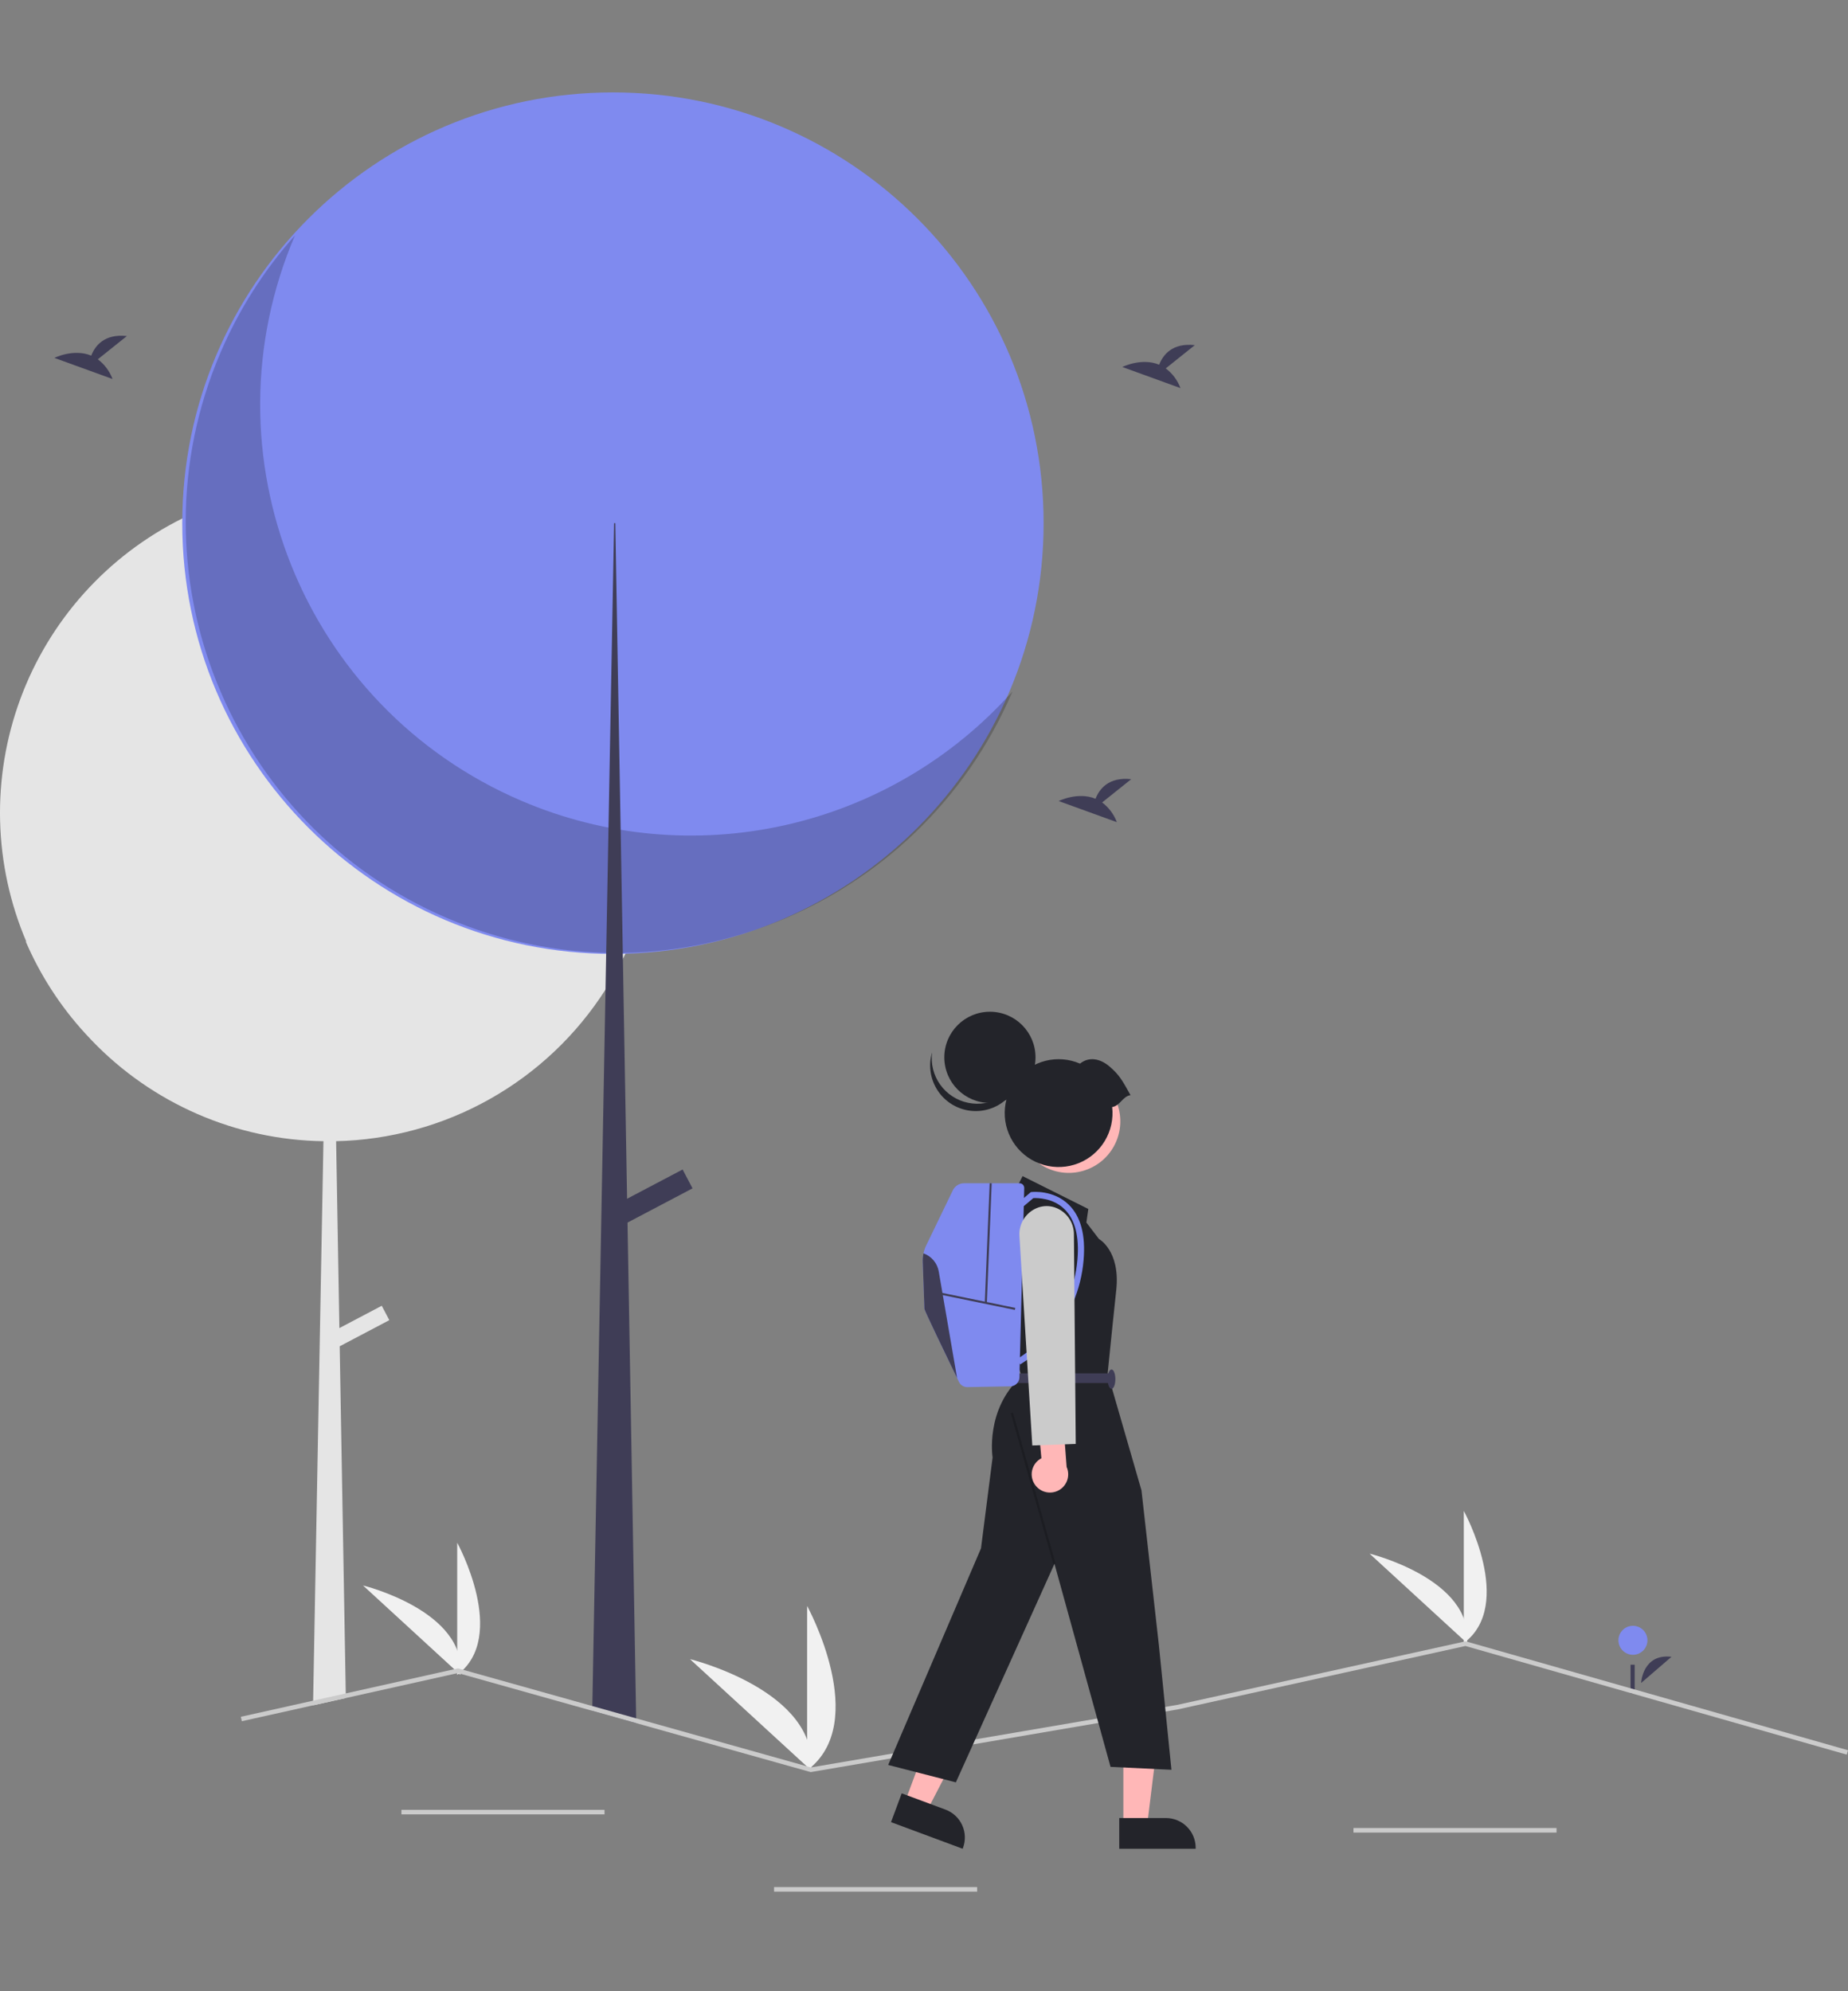 <svg width="220" height="237" viewBox="0 0 220 237" fill="none" xmlns="http://www.w3.org/2000/svg">
<rect x="0" y="0" width="220" height="237" fill="#808080" stroke="none"/>
<g clip-path="url(#clip0_11_1333)">
<path d="M195.371 200.32C195.371 200.32 195.539 196.796 198.986 197.206L195.371 200.32Z" fill="#3F3D56"/>
<path d="M194.397 196.967C195.35 196.967 196.122 196.194 196.122 195.241C196.122 194.288 195.35 193.516 194.397 193.516C193.444 193.516 192.671 194.288 192.671 195.241C192.671 196.194 193.444 196.967 194.397 196.967Z" fill="#7F8AEF"/>
<path d="M194.603 198.147H194.116V201.556H194.603V198.147Z" fill="#3F3D56"/>
<path d="M78.234 96.727C78.234 97.59 78.206 98.445 78.15 99.294C77.836 104.187 76.6 108.977 74.506 113.411C74.49 113.449 74.471 113.484 74.455 113.519C74.358 113.725 74.257 113.93 74.155 114.133C73.532 115.387 72.841 116.606 72.085 117.785C68.633 123.196 63.901 127.673 58.308 130.82C52.714 133.968 46.432 135.69 40.015 135.833L40.402 158.079L45.447 155.422L46.347 157.135L40.44 160.245L41.162 201.562L41.17 202.113L37.269 202.982L37.278 202.427L38.505 135.836C33.341 135.761 28.242 134.662 23.506 132.601C18.769 130.54 14.489 127.559 10.915 123.831C10.668 123.576 10.425 123.314 10.187 123.054C10.176 123.044 10.168 123.033 10.16 123.025C7.181 119.777 4.773 116.049 3.035 111.999C3.073 112.042 3.113 112.083 3.151 112.126C-0.776 102.943 -1.042 92.605 2.407 83.231C5.856 73.858 12.759 66.158 21.702 61.711C21.837 61.643 21.975 61.578 22.111 61.51C30.957 57.249 41.081 56.468 50.476 59.32C59.872 62.172 67.853 68.45 72.837 76.91C73.076 77.31 73.305 77.719 73.527 78.13C76.624 83.839 78.242 90.232 78.234 96.727Z" fill="#E5E5E5"/>
<path d="M72.968 113.541C101.284 113.541 124.239 90.586 124.239 62.27C124.239 33.955 101.284 11 72.968 11C44.653 11 21.698 33.955 21.698 62.27C21.698 90.586 44.653 113.541 72.968 113.541Z" fill="#7F8AEF"/>
<path opacity="0.2" d="M35.112 28.026C23.98 54.064 36.065 84.196 62.103 95.328C71.982 99.551 82.938 100.565 93.424 98.225C103.91 95.885 113.397 90.311 120.543 82.289C109.413 108.328 79.281 120.414 53.242 109.284C27.203 98.154 15.117 68.022 26.247 41.983C28.427 36.881 31.421 32.168 35.112 28.026Z" fill="black"/>
<path d="M75.743 205.1L70.506 203.631L70.517 203.068L72.085 117.785L72.164 113.533L72.167 113.408L72.44 98.509L72.837 76.913V76.91L73.108 62.27H73.251L73.527 78.13L73.887 98.772L74.144 113.419V113.528L74.155 114.131V114.133L74.653 142.685L74.704 145.522L75.732 204.532L75.743 205.1Z" fill="#3F3D56"/>
<path d="M81.263 139.204L72.788 143.666L73.969 145.909L82.445 141.447L81.263 139.204Z" fill="#3F3D56"/>
<path d="M71.964 215.421H47.789V215.962H71.964V215.421Z" fill="#CBCBCB"/>
<path d="M116.326 224.618H92.151V225.159H116.326V224.618Z" fill="#CBCBCB"/>
<path d="M185.303 217.585H161.128V218.126H185.303V217.585Z" fill="#CBCBCB"/>
<path d="M174.261 195.573V179.837C174.261 179.837 180.394 190.993 174.261 195.573Z" fill="#F1F1F1"/>
<path d="M174.64 195.57L163.048 184.928C163.048 184.928 175.414 187.955 174.64 195.57Z" fill="#F1F1F1"/>
<path d="M54.43 199.36V183.624C54.43 183.624 60.562 194.78 54.43 199.36Z" fill="#F1F1F1"/>
<path d="M54.809 199.357L43.217 188.715C43.217 188.715 55.582 191.742 54.809 199.357Z" fill="#F1F1F1"/>
<path d="M96.087 210.721V191.153C96.087 191.153 103.713 205.026 96.087 210.721Z" fill="#F1F1F1"/>
<path d="M96.558 210.717L82.143 197.484C82.143 197.484 97.52 201.248 96.558 210.717Z" fill="#F1F1F1"/>
<path d="M220 208.327L219.851 208.849L174.453 195.919L140.254 203.458L96.517 210.929L96.457 210.913L75.743 205.1L70.506 203.631L54.511 199.141L41.17 202.113L37.27 202.982L28.789 204.873L28.673 204.345L37.278 202.427L41.162 201.562L54.527 198.583L54.592 198.6L70.517 203.068L75.732 204.532L96.544 210.375L140.149 202.928L174.47 195.362L174.537 195.378L220 208.327Z" fill="#CBCBCB"/>
<path d="M138.78 43.849L142.241 41.081C139.552 40.784 138.448 42.25 137.996 43.411C135.895 42.539 133.608 43.682 133.608 43.682L140.533 46.196C140.184 45.263 139.576 44.448 138.78 43.849Z" fill="#3F3D56"/>
<path d="M11.645 42.767L15.106 39.998C12.418 39.702 11.313 41.168 10.861 42.329C8.76 41.457 6.474 42.6 6.474 42.6L13.399 45.114C13.049 44.181 12.441 43.366 11.645 42.767Z" fill="#3F3D56"/>
<path d="M131.206 95.514L134.667 92.746C131.978 92.449 130.874 93.916 130.422 95.076C128.321 94.204 126.034 95.347 126.034 95.347L132.959 97.861C132.61 96.928 132.002 96.114 131.206 95.514Z" fill="#3F3D56"/>
<path d="M107.701 214.572L110.346 215.555L115.396 205.82L111.492 204.369L107.701 214.572Z" fill="#FFB7B7"/>
<path d="M107.347 213.458L112.557 215.393C113.437 215.72 114.152 216.384 114.543 217.238C114.934 218.092 114.97 219.066 114.643 219.947L114.603 220.054L106.074 216.885L107.347 213.458Z" fill="#23242A"/>
<path d="M133.733 217.319L136.555 217.319L137.897 206.434L133.732 206.435L133.733 217.319Z" fill="#FFB7B7"/>
<path d="M133.243 216.398L138.8 216.397C139.74 216.398 140.641 216.771 141.305 217.435C141.969 218.099 142.342 219 142.342 219.939V220.054L133.243 220.054L133.243 216.398Z" fill="#23242A"/>
<path d="M120.813 141.831L121.734 139.99L129.56 143.902L129.33 145.514L130.826 147.47C130.826 147.47 133.358 148.851 132.897 153.455L132.437 157.828L131.862 163.467L135.89 177.393L137.961 195.807L139.457 210.653L132.207 210.308L125.532 186.139L113.793 212.149L105.737 210.078L116.785 184.298L118.166 173.48C118.166 173.48 117.246 167.725 121.619 163.813L120.928 161.741V159.188L118.627 147.01L120.813 141.831Z" fill="#23242A"/>
<path opacity="0.2" d="M120.598 168.149L120.338 168.223L125.402 186.176L125.662 186.103L120.598 168.149Z" fill="black"/>
<path d="M121.043 164.618H132.322V163.467H121.043V164.618Z" fill="#3F3D56"/>
<path d="M132.322 165.309C132.576 165.309 132.782 164.793 132.782 164.158C132.782 163.522 132.576 163.007 132.322 163.007C132.068 163.007 131.862 163.522 131.862 164.158C131.862 164.793 132.068 165.309 132.322 165.309Z" fill="#3F3D56"/>
<path d="M132.619 136.413C134.245 133.44 133.152 129.712 130.179 128.087C127.206 126.462 123.478 127.554 121.852 130.528C120.227 133.501 121.32 137.229 124.293 138.854C127.266 140.479 130.994 139.387 132.619 136.413Z" fill="#FFB7B7"/>
<path d="M117.847 131.28C120.845 131.28 123.275 128.85 123.275 125.852C123.275 122.855 120.845 120.425 117.847 120.425C114.85 120.425 112.419 122.855 112.419 125.852C112.419 128.85 114.85 131.28 117.847 131.28Z" fill="#23242A"/>
<path d="M110.959 125.271C110.745 125.99 110.683 126.746 110.775 127.491C110.868 128.235 111.114 128.953 111.498 129.597C111.882 130.242 112.395 130.8 113.006 131.236C113.616 131.672 114.311 131.977 115.045 132.132C115.779 132.286 116.538 132.287 117.272 132.133C118.007 131.98 118.701 131.676 119.312 131.24C119.923 130.804 120.437 130.247 120.822 129.603C121.207 128.959 121.454 128.242 121.547 127.497C121.159 128.803 120.293 129.915 119.122 130.612C117.952 131.309 116.562 131.54 115.228 131.26C113.895 130.979 112.716 130.208 111.925 129.099C111.134 127.989 110.789 126.623 110.959 125.271Z" fill="#23242A"/>
<path d="M132.402 131.767C132.562 133.17 132.254 134.587 131.526 135.797C130.799 137.007 129.693 137.944 128.379 138.461C127.065 138.979 125.618 139.049 124.26 138.661C122.903 138.272 121.711 137.447 120.87 136.312C120.029 135.178 119.586 133.798 119.609 132.386C119.632 130.974 120.12 129.61 120.998 128.503C121.875 127.397 123.093 126.611 124.463 126.267C125.832 125.923 127.277 126.04 128.573 126.601C129.645 125.736 130.974 126.004 132.054 126.916C133.276 127.948 133.638 128.657 134.586 130.353C133.654 130.484 133.334 131.636 132.402 131.767Z" fill="#23242A"/>
<path d="M109.85 150.218C109.918 152.036 110.054 155.615 110.054 155.798C110.054 155.991 112.768 161.608 113.94 164.026V164.028C114.023 164.198 114.098 164.352 114.164 164.489C114.255 164.676 114.397 164.834 114.575 164.943C114.752 165.052 114.958 165.108 115.166 165.104L120.288 165.012C120.57 165.007 120.839 164.894 121.039 164.696C121.239 164.497 121.354 164.229 121.361 163.948L121.933 141.411C121.934 141.337 121.921 141.263 121.894 141.194C121.867 141.125 121.827 141.061 121.775 141.008C121.723 140.955 121.661 140.913 121.592 140.884C121.524 140.855 121.45 140.84 121.376 140.84H114.77C114.491 140.84 114.217 140.919 113.981 141.067C113.745 141.215 113.555 141.427 113.433 141.678L110.263 148.238C109.965 148.854 109.824 149.534 109.85 150.218Z" fill="#7F8AEF"/>
<path d="M121.45 162.401C122.765 161.605 123.946 160.607 124.95 159.443C127.285 156.818 128.704 153.507 128.996 150.006C129.256 147.011 128.662 144.785 127.23 143.389C125.409 141.615 122.93 141.872 122.826 141.884L122.715 141.897L121.035 143.318L121.511 143.879L123.013 142.608C123.473 142.585 125.351 142.58 126.722 143.922C127.985 145.156 128.503 147.182 128.263 149.942C127.985 153.275 126.637 156.429 124.42 158.933C123.463 160.039 122.342 160.992 121.095 161.757L121.45 162.401Z" fill="#7F8AEF"/>
<path d="M111.918 153.839L111.869 154.079L120.819 155.918L120.869 155.678L111.918 153.839Z" fill="#3F3D56"/>
<path d="M117.817 140.835L117.236 155.077L117.481 155.087L118.062 140.845L117.817 140.835Z" fill="#3F3D56"/>
<path d="M109.85 150.218C109.918 152.036 110.054 155.615 110.054 155.798C110.054 155.991 112.768 161.608 113.94 164.026L111.755 151.34C111.67 150.852 111.458 150.395 111.139 150.016C110.82 149.637 110.406 149.35 109.939 149.183C109.866 149.523 109.836 149.871 109.85 150.218Z" fill="#3F3D56"/>
<path d="M123.273 176.805C123.08 176.556 122.943 176.267 122.874 175.96C122.804 175.652 122.802 175.333 122.869 175.024C122.936 174.716 123.07 174.426 123.261 174.175C123.452 173.924 123.696 173.718 123.975 173.571L123.531 168.659L126.451 167.661L126.98 174.607C127.196 175.092 127.225 175.64 127.064 176.146C126.902 176.652 126.56 177.081 126.103 177.352C125.646 177.623 125.106 177.717 124.584 177.616C124.063 177.516 123.596 177.227 123.273 176.805Z" fill="#FFB7B7"/>
<path d="M121.363 147.158C121.306 146.412 121.499 145.669 121.911 145.045C122.324 144.42 122.932 143.951 123.641 143.712C124.266 143.505 124.94 143.506 125.565 143.713C126.233 143.941 126.813 144.373 127.222 144.948C127.631 145.523 127.85 146.212 127.846 146.918L128.065 171.864L122.892 172.052L121.363 147.158Z" fill="#CBCBCB"/>
</g>
<defs>
<clipPath id="clip0_11_1333">
<rect width="220" height="214.159" fill="white" transform="translate(0 11)"/>
</clipPath>
</defs>
</svg>
